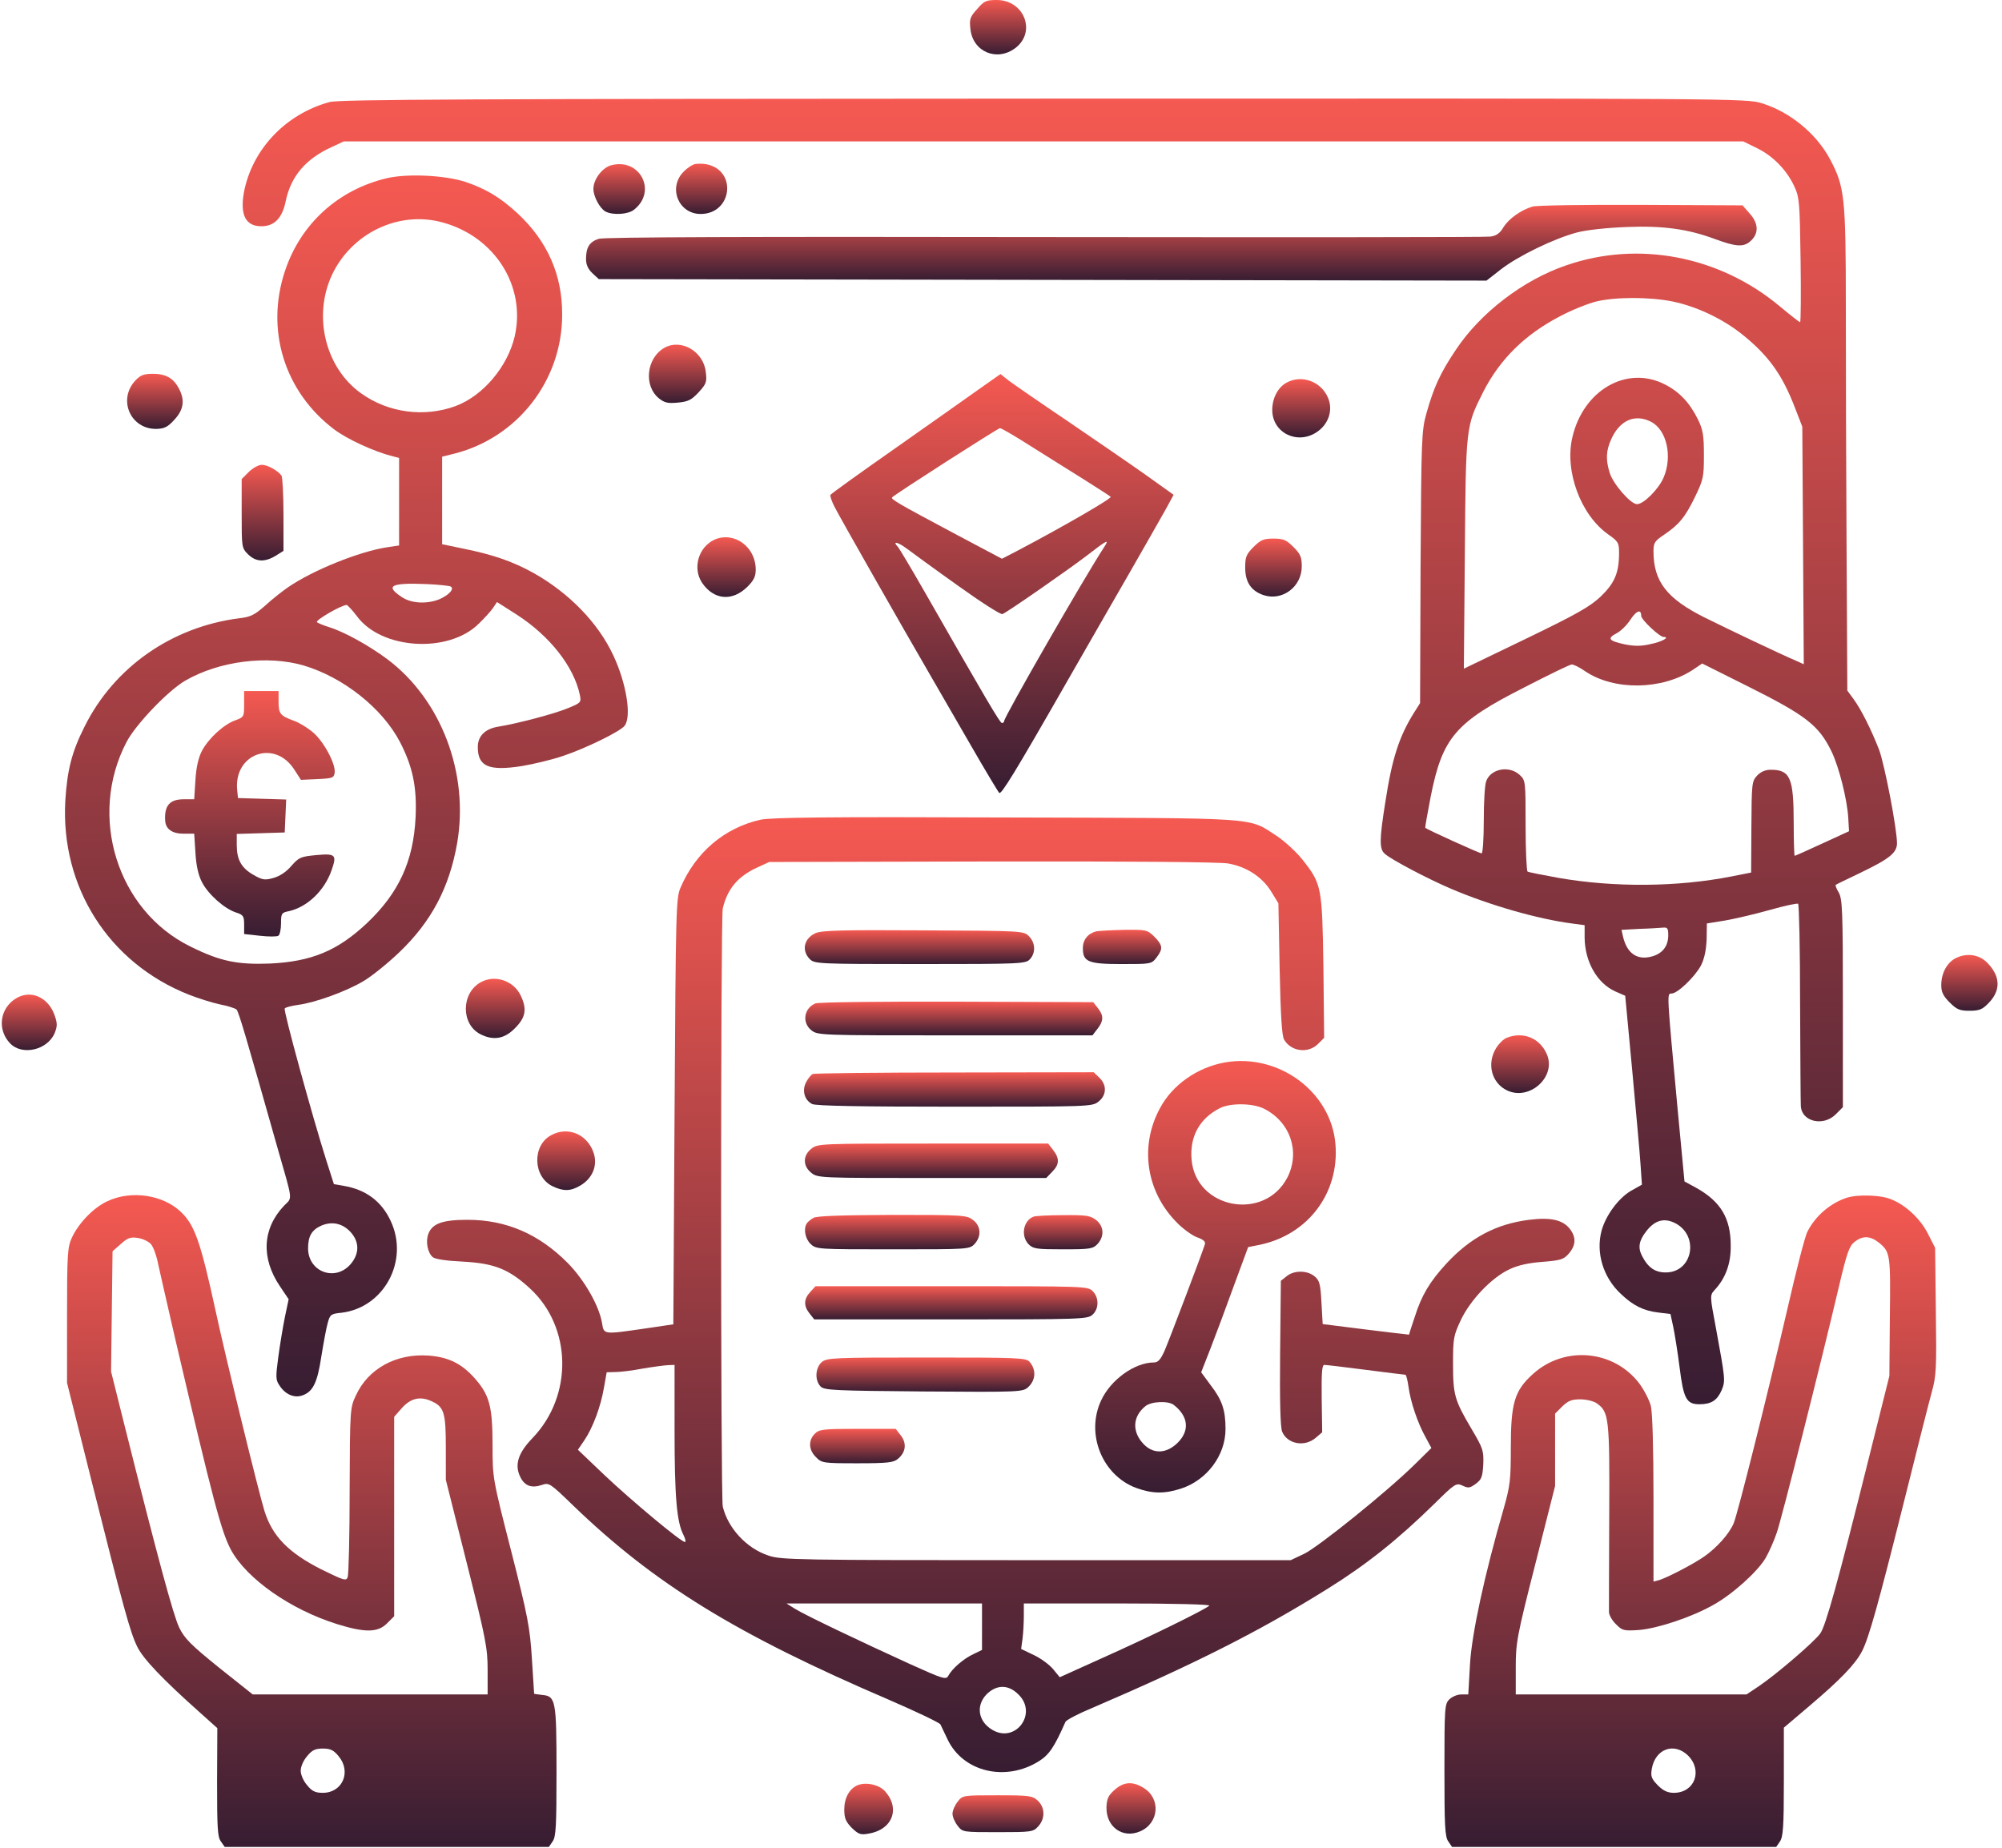 <svg width="248" height="229" viewBox="0 0 248 229" fill="none" xmlns="http://www.w3.org/2000/svg">
<path d="M121.039 1.127C120.155 2.102 120.064 2.377 120.216 3.626C120.521 6.429 123.507 7.678 125.792 5.941C128.412 3.93 126.858 -1.90735e-06 123.476 -1.90735e-06C122.166 -1.90735e-06 121.892 0.122 121.039 1.127Z" fill="url(#paint0_linear_74_1471)"/>
<path d="M40.815 12.645C35.361 14.137 31.217 18.525 30.212 23.857C29.724 26.63 30.425 28.031 32.375 28.031C33.99 28.031 34.965 27.026 35.392 24.923C36.032 21.846 37.86 19.683 41.089 18.22L42.582 17.52H129.266H215.949L217.686 18.373C219.667 19.348 221.373 21.115 222.287 23.126C222.896 24.405 222.957 25.198 223.049 32.206C223.11 36.441 223.079 39.914 222.988 39.914C222.896 39.914 221.769 39.031 220.489 37.964C213.024 31.718 202.97 29.768 194.012 32.876C188.71 34.673 183.378 38.756 180.332 43.357C178.412 46.221 177.62 47.958 176.706 51.188C176.096 53.381 176.066 54.234 175.974 70.291L175.914 87.11L175.182 88.268C173.324 91.223 172.44 93.966 171.617 99.328C170.856 104.081 170.856 105.209 171.557 105.787C172.318 106.488 176.889 108.895 179.753 110.114C184.536 112.155 190.508 113.862 194.713 114.41L196.297 114.623V116.177C196.328 119.163 197.851 121.814 200.075 122.82L201.324 123.368L202.178 132.448C202.635 137.445 203.122 142.716 203.214 144.148L203.396 146.768L201.995 147.56C200.471 148.474 198.917 150.577 198.399 152.466C197.668 155.177 198.582 158.255 200.776 160.296C202.269 161.728 203.579 162.398 205.438 162.612L206.931 162.795L207.266 164.348C207.449 165.202 207.814 167.456 208.058 169.376C208.546 173.306 208.911 173.977 210.526 173.977C211.989 173.977 212.72 173.489 213.268 172.24C213.756 171.052 213.725 170.899 212.567 164.562C211.806 160.54 211.806 160.479 212.385 159.839C213.756 158.377 214.426 156.548 214.396 154.324C214.396 150.912 213.146 148.84 210.069 147.134L208.667 146.372L207.814 137.384C206.474 122.911 206.474 123.094 207.053 123.094C207.814 123.094 209.947 121.022 210.709 119.62C211.135 118.767 211.349 117.731 211.41 116.391L211.44 114.41L213.695 114.045C214.914 113.831 217.412 113.252 219.24 112.734C221.068 112.216 222.653 111.881 222.744 111.973C222.866 112.095 222.988 117.609 222.988 124.252C223.018 130.924 223.049 136.652 223.079 137.018C223.171 138.968 225.852 139.608 227.406 138.054L228.289 137.17V124.312C228.289 112.765 228.228 111.363 227.771 110.571C227.497 110.114 227.314 109.657 227.406 109.627C227.467 109.566 228.807 108.926 230.392 108.164C234.017 106.427 234.992 105.666 234.992 104.477C234.992 102.68 233.469 94.758 232.768 92.869C231.793 90.37 230.544 87.872 229.599 86.592L228.838 85.556L228.746 67.854C228.685 58.104 228.655 44.637 228.655 37.934C228.655 24.405 228.503 23.126 226.705 19.744C225.029 16.575 221.739 13.863 218.265 12.797C216.376 12.188 215.157 12.188 129.296 12.218C58.152 12.248 42.003 12.309 40.815 12.645ZM207.205 37.355C210.16 37.964 213.39 39.487 215.828 41.438C219.057 44.027 220.764 46.404 222.317 50.426L223.262 52.863L223.353 67.58L223.445 82.296L222.439 81.839C220.764 81.138 214.304 78.061 211.227 76.537C206.504 74.191 204.828 72.059 204.828 68.311C204.828 67.245 204.981 67.031 206.108 66.269C207.967 65.02 208.759 64.076 209.978 61.547C211.014 59.414 211.074 59.079 211.074 56.367C211.074 53.93 210.953 53.229 210.343 51.98C209.307 49.877 208.028 48.537 206.23 47.623C201.538 45.216 196.114 48.323 194.774 54.204C193.799 58.378 195.81 63.802 199.222 66.209C200.471 67.092 200.563 67.245 200.563 68.524C200.563 70.962 200.014 72.241 198.308 73.887C196.998 75.136 195.414 76.05 189.046 79.127L181.337 82.844L181.459 68.616C181.581 52.833 181.581 52.833 183.714 48.598C185.785 44.515 188.893 41.438 193.311 39.152C194.743 38.391 196.754 37.598 197.729 37.355C200.136 36.776 204.341 36.776 207.205 37.355ZM204.524 52.254C206.474 53.259 207.205 56.55 206.078 59.17C205.468 60.602 203.61 62.461 202.787 62.461C201.995 62.461 199.832 59.962 199.405 58.591C198.887 56.916 198.948 55.819 199.618 54.356C200.685 52.041 202.543 51.248 204.524 52.254ZM203.305 76.294C203.305 76.781 205.59 78.914 206.078 78.914C206.931 78.914 205.864 79.523 204.463 79.798C203.305 80.072 202.452 80.072 201.264 79.828C199.283 79.402 199.039 79.097 200.258 78.457C200.746 78.213 201.538 77.452 201.964 76.781C202.726 75.623 203.305 75.441 203.305 76.294ZM196.389 83.18C199.984 85.587 205.895 85.495 209.734 82.966L210.861 82.205L216.467 85.008C223.719 88.634 225.303 89.852 226.888 93.112C227.802 95.002 228.838 99.084 228.96 101.4L229.051 102.984L225.73 104.508C223.902 105.361 222.378 106.031 222.317 106.031C222.257 106.031 222.196 104.203 222.196 101.948C222.196 96.373 221.769 95.367 219.362 95.367C218.692 95.367 218.113 95.611 217.656 96.098C217.016 96.799 216.985 97.043 216.955 102.466L216.924 108.103L214.457 108.591C207.753 109.901 200.014 109.962 193.128 108.773C191.117 108.408 189.381 108.073 189.228 107.981C189.107 107.89 188.985 105.33 188.985 102.253C188.985 96.799 188.985 96.677 188.253 96.007C186.974 94.819 184.689 95.215 184.11 96.769C183.927 97.195 183.805 99.389 183.805 101.644C183.805 103.929 183.683 105.727 183.531 105.727C183.287 105.727 176.767 102.771 176.553 102.558C176.523 102.497 176.828 100.791 177.224 98.719C178.686 91.345 180.301 89.487 188.832 85.16C191.849 83.606 194.469 82.327 194.682 82.327C194.896 82.296 195.657 82.662 196.389 83.18ZM206.657 115.873C206.657 117.213 205.956 118.127 204.646 118.493C202.817 119.011 201.538 118.127 201.05 116.025L200.867 115.202L203.061 115.08C204.28 115.05 205.59 114.959 205.986 114.928C206.565 114.867 206.657 115.02 206.657 115.873ZM207.54 151.552C210.496 153.105 209.703 157.554 206.443 157.645C205.042 157.676 204.158 157.066 203.396 155.573C202.878 154.568 203.031 153.684 203.945 152.527C205.011 151.155 206.169 150.851 207.54 151.552Z" fill="url(#paint1_linear_74_1471)"/>
<path d="M75.702 20.475C74.605 20.78 73.508 22.212 73.508 23.4C73.508 24.345 74.3 25.807 75.001 26.203C75.915 26.691 77.865 26.569 78.566 25.959C81.43 23.674 79.266 19.53 75.702 20.475Z" fill="url(#paint2_linear_74_1471)"/>
<path d="M86.122 20.323C85.756 20.384 85.086 20.841 84.629 21.328C82.74 23.309 84.08 26.508 86.792 26.508C90.692 26.508 91.362 21.115 87.523 20.353C87.097 20.262 86.457 20.262 86.122 20.323Z" fill="url(#paint3_linear_74_1471)"/>
<path d="M48.005 22.059C41.942 23.461 37.25 27.696 35.3 33.577C32.862 40.889 35.239 48.537 41.394 53.199C43.009 54.417 46.391 55.971 48.615 56.52L49.438 56.733V62.156V67.58L48.005 67.793C44.532 68.311 38.712 70.657 35.635 72.79C34.934 73.277 33.655 74.283 32.832 75.045C31.552 76.172 31.034 76.446 29.633 76.599C21.284 77.665 14.124 82.662 10.468 90.035C8.884 93.174 8.335 95.398 8.091 99.176C7.482 109.87 13.454 119.285 23.356 123.216C24.514 123.673 26.251 124.221 27.226 124.434C28.201 124.617 29.145 124.922 29.298 125.074C29.572 125.348 30.456 128.365 34.355 142.137C36.336 149.053 36.245 148.291 35.178 149.388C32.497 152.222 32.314 155.878 34.691 159.382L35.757 160.966L35.3 163.13C35.056 164.318 34.691 166.542 34.477 168.096C34.142 170.625 34.142 170.96 34.63 171.661C35.331 172.758 36.458 173.245 37.463 172.88C38.773 172.423 39.322 171.295 39.809 168.035C40.084 166.359 40.419 164.501 40.602 163.891C40.876 162.855 41.028 162.764 42.277 162.642C47.548 162.033 50.717 156.213 48.402 151.277C47.274 148.84 45.324 147.377 42.582 146.92L41.363 146.707L40.388 143.66C38.682 138.267 35.087 125.196 35.27 124.952C35.331 124.8 36.092 124.617 36.945 124.495C39.048 124.221 42.917 122.82 45.05 121.54C46.025 120.961 48.005 119.377 49.438 118.006C53.429 114.197 55.653 109.992 56.628 104.477C58.121 95.824 54.678 86.714 48.005 81.687C45.72 79.981 42.643 78.274 40.754 77.695C40.084 77.482 39.413 77.208 39.261 77.086C39.017 76.842 42.369 74.923 42.948 74.953C43.069 74.984 43.648 75.593 44.227 76.355C47.244 80.468 55.531 80.986 59.279 77.299C60.01 76.599 60.833 75.684 61.077 75.319L61.564 74.588L64.002 76.141C68.115 78.792 71.101 82.601 71.832 86.105C72.015 87.019 71.954 87.08 70.4 87.72C68.755 88.42 64.002 89.67 61.686 90.035C60.071 90.309 59.188 91.193 59.188 92.564C59.188 94.971 60.559 95.55 64.641 94.91C66.104 94.666 68.389 94.118 69.73 93.661C72.563 92.716 76.859 90.614 77.377 89.913C78.261 88.755 77.591 84.642 75.976 81.199C74.087 77.147 70.461 73.43 66.043 70.962C63.514 69.56 61.046 68.707 57.42 67.976L54.77 67.427V62.004V56.581L56.354 56.184C64.154 54.173 69.638 47.105 69.638 39C69.669 34.064 67.81 29.859 64.093 26.416C61.93 24.436 60.254 23.43 57.694 22.547C55.196 21.724 50.595 21.48 48.005 22.059ZM54.77 27.544C61.259 29.28 65.19 35.435 63.758 41.681C62.874 45.429 59.858 49.024 56.445 50.304C52.576 51.736 48.097 51.157 44.715 48.72C40.297 45.551 38.743 39.183 41.12 34.064C43.557 28.884 49.377 26.081 54.77 27.544ZM55.836 72.668C56.323 72.973 55.592 73.734 54.404 74.252C52.88 74.862 50.9 74.77 49.742 73.948C47.67 72.577 48.402 72.18 52.85 72.363C54.312 72.424 55.684 72.577 55.836 72.668ZM37.616 82.448C42.521 83.911 47.335 87.72 49.529 91.894C51.144 95.002 51.662 97.561 51.479 101.309C51.205 106.732 49.377 110.663 45.446 114.38C41.82 117.792 38.591 119.133 33.441 119.377C29.389 119.529 27.287 119.102 23.6 117.274C14.52 112.826 10.864 101.126 15.678 91.924C16.805 89.761 20.797 85.587 22.93 84.338C27.134 81.9 33.106 81.138 37.616 82.448ZM43.435 152.648C44.532 153.867 44.532 155.299 43.466 156.579C41.577 158.834 38.194 157.615 38.164 154.69C38.164 153.166 38.591 152.405 39.779 151.856C41.12 151.277 42.43 151.552 43.435 152.648Z" fill="url(#paint4_linear_74_1471)"/>
<path d="M30.242 87.232C30.242 88.816 30.212 88.847 29.145 89.243C27.683 89.761 25.794 91.528 25.002 93.052C24.575 93.874 24.301 95.093 24.209 96.647L24.057 99.023H22.777C21.041 99.023 20.34 99.785 20.462 101.674C20.523 102.71 21.315 103.289 22.747 103.289H24.057L24.209 105.635C24.301 107.25 24.575 108.438 25.002 109.261C25.763 110.784 27.805 112.582 29.206 113.039C30.151 113.344 30.242 113.496 30.242 114.562V115.72L32.192 115.933C33.289 116.055 34.294 116.055 34.477 115.933C34.66 115.842 34.812 115.141 34.812 114.41C34.812 113.161 34.873 113.069 35.788 112.887C38.073 112.369 40.175 110.358 41.059 107.859C41.759 105.879 41.577 105.726 39.169 105.94C37.25 106.123 37.037 106.214 36.092 107.28C35.452 108.042 34.63 108.56 33.868 108.773C32.801 109.078 32.497 109.017 31.43 108.408C29.907 107.555 29.328 106.519 29.328 104.691V103.319L32.314 103.228L35.27 103.137L35.361 101.095L35.452 99.054L32.466 98.962L29.48 98.871L29.389 97.957C28.871 93.387 34.051 91.498 36.488 95.398L37.28 96.616L39.322 96.525C41.211 96.433 41.363 96.373 41.455 95.733C41.607 94.666 40.114 91.863 38.773 90.736C38.134 90.187 37.098 89.548 36.427 89.304C34.721 88.694 34.508 88.42 34.508 86.958V85.617H32.375H30.242V87.232Z" fill="url(#paint5_linear_74_1471)"/>
<path d="M189.838 25.594C188.405 26.02 186.913 27.087 186.242 28.153C185.816 28.884 185.359 29.22 184.627 29.311C184.109 29.402 159.247 29.402 129.418 29.372C92.459 29.311 74.879 29.372 74.178 29.585C73.02 29.951 72.594 30.652 72.594 32.084C72.594 32.784 72.838 33.333 73.386 33.851L74.178 34.582L129.144 34.673L184.14 34.765L185.938 33.363C188.101 31.688 192.58 29.524 195.383 28.793C196.541 28.488 199.1 28.214 201.507 28.123C205.955 27.94 209.094 28.366 212.445 29.616C215.096 30.591 216.01 30.652 216.894 29.829C217.899 28.884 217.838 27.666 216.741 26.447L215.858 25.442L203.244 25.381C196.327 25.35 190.295 25.442 189.838 25.594Z" fill="url(#paint6_linear_74_1471)"/>
<path d="M82.313 43.083C80.058 44.363 79.693 47.836 81.673 49.39C82.344 49.908 82.77 49.999 83.989 49.877C85.269 49.756 85.665 49.542 86.548 48.598C87.493 47.562 87.584 47.318 87.432 46.099C87.158 43.54 84.385 41.925 82.313 43.083Z" fill="url(#paint7_linear_74_1471)"/>
<path d="M16.775 47.135C14.551 49.512 16.166 53.198 19.395 53.137C20.37 53.107 20.797 52.894 21.619 51.98C22.747 50.761 22.93 49.573 22.168 48.141C21.497 46.861 20.553 46.312 18.969 46.312C17.811 46.312 17.415 46.465 16.775 47.135Z" fill="url(#paint8_linear_74_1471)"/>
<path d="M121.252 48.232C119.79 49.268 115.098 52.589 110.802 55.606C106.536 58.592 102.941 61.181 102.88 61.303C102.788 61.425 103.032 62.126 103.398 62.827C104.007 64.045 111.655 77.482 115.494 84.094C116.408 85.678 118.602 89.456 120.338 92.473C122.075 95.489 123.629 98.079 123.781 98.231C124.025 98.475 125.64 95.885 132.465 83.942C134.78 79.92 138.193 73.948 140.082 70.688C141.941 67.427 143.921 63.984 144.439 63.04L145.384 61.303L141.971 58.866C140.082 57.525 135.725 54.539 132.282 52.193C128.839 49.877 125.548 47.592 124.969 47.166L123.934 46.343L121.252 48.232ZM127.681 55.27C129.631 56.489 132.617 58.378 134.293 59.414C135.969 60.481 137.462 61.425 137.584 61.547C137.797 61.73 131.612 65.295 126.005 68.25L124.116 69.225L118.541 66.27C111.045 62.278 110.284 61.821 110.527 61.608C110.893 61.212 123.629 53.046 123.873 53.046C123.994 53.016 125.731 54.021 127.681 55.27ZM118.693 72.577C121.496 74.588 123.964 76.172 124.177 76.081C124.756 75.867 132.495 70.474 134.598 68.859C137.157 66.879 137.462 66.727 136.791 67.763C134.354 71.48 124.391 88.817 124.391 89.335C124.391 89.456 124.269 89.578 124.116 89.578C123.873 89.578 122.197 86.714 114.427 73.125C112.843 70.352 111.411 67.976 111.259 67.793C110.497 67.001 111.137 67.092 112.294 67.945C112.995 68.463 115.859 70.566 118.693 72.577Z" fill="url(#paint9_linear_74_1471)"/>
<path d="M159.369 47.409C158.302 47.988 157.602 49.329 157.602 50.791C157.602 53.625 160.709 55.148 163.116 53.534C164.579 52.559 165.158 50.822 164.518 49.298C163.665 47.257 161.258 46.373 159.369 47.409Z" fill="url(#paint10_linear_74_1471)"/>
<path d="M30.821 58.47L29.938 59.353V63.619C29.938 67.793 29.938 67.884 30.73 68.677C31.705 69.621 32.771 69.682 34.142 68.859L35.117 68.25V63.771C35.117 61.273 34.995 59.109 34.873 58.927C34.447 58.317 33.137 57.586 32.436 57.586C32.04 57.586 31.309 57.982 30.821 58.47Z" fill="url(#paint11_linear_74_1471)"/>
<path d="M88.529 66.848C86.518 67.762 85.756 70.383 86.975 72.211C88.438 74.344 90.723 74.557 92.612 72.668C93.374 71.906 93.617 71.419 93.617 70.566C93.617 67.732 90.936 65.812 88.529 66.848Z" fill="url(#paint12_linear_74_1471)"/>
<path d="M155.286 67.762C154.372 68.677 154.25 69.012 154.25 70.322C154.25 72.12 154.981 73.216 156.535 73.734C158.851 74.496 161.258 72.698 161.258 70.169C161.258 69.012 161.105 68.646 160.222 67.762C159.338 66.879 158.973 66.727 157.754 66.727C156.535 66.727 156.17 66.879 155.286 67.762Z" fill="url(#paint13_linear_74_1471)"/>
<path d="M94.227 101.552C89.748 102.558 86.183 105.574 84.294 109.992C83.745 111.302 83.715 112.551 83.562 137.719L83.41 164.074L79.906 164.592C74.665 165.354 74.818 165.354 74.574 163.891C74.209 161.758 72.38 158.559 70.339 156.487C66.774 152.892 62.722 151.125 57.908 151.125C54.83 151.125 53.551 151.582 53.063 152.862C52.698 153.837 52.972 155.208 53.612 155.756C53.916 156 55.318 156.213 57.329 156.305C61.229 156.518 63.026 157.219 65.647 159.626C70.857 164.409 71.009 172.941 65.951 178.181C64.154 180.04 63.697 181.533 64.489 183.056C65.037 184.123 65.891 184.397 67.14 183.97C68.023 183.666 68.145 183.757 71.009 186.53C81.094 196.249 91.18 202.465 110.07 210.569C113.513 212.062 116.408 213.433 116.499 213.647C116.591 213.86 117.017 214.713 117.413 215.566C119.363 219.558 124.604 220.776 128.717 218.187C129.966 217.394 130.606 216.45 131.977 213.342C132.069 213.098 133.592 212.306 135.359 211.575C147.851 206.212 155.987 202.13 164.426 196.858C169.271 193.842 173.141 190.765 177.741 186.255C180.24 183.787 180.392 183.696 181.184 184.062C181.885 184.397 182.098 184.366 182.83 183.818C183.53 183.3 183.652 182.965 183.744 181.411C183.805 179.735 183.713 179.43 182.281 177.023C180.179 173.458 179.996 172.819 179.996 168.949C179.996 165.811 180.057 165.476 180.971 163.526C182.159 161.027 184.81 158.255 187.004 157.249C188.009 156.762 189.38 156.457 191.087 156.335C193.372 156.152 193.707 156.03 194.347 155.299C195.23 154.263 195.261 153.288 194.469 152.252C193.585 151.125 192.092 150.79 189.411 151.125C185.359 151.643 182.159 153.319 179.173 156.548C177.101 158.803 176.096 160.479 175.243 163.191C174.847 164.348 174.542 165.323 174.542 165.354C174.512 165.354 172.105 165.08 169.18 164.714L163.848 164.044L163.695 161.362C163.573 159.016 163.451 158.62 162.812 158.102C161.898 157.371 160.313 157.371 159.399 158.102L158.668 158.681L158.576 167.608C158.516 173.641 158.607 176.78 158.82 177.358C159.46 178.912 161.593 179.308 162.964 178.151L163.787 177.45L163.726 173.276C163.695 170.046 163.756 169.101 164.061 169.101C164.274 169.101 166.59 169.376 169.18 169.711C171.769 170.046 173.994 170.32 174.085 170.32C174.207 170.32 174.359 170.991 174.481 171.813C174.725 173.672 175.639 176.383 176.614 178.09L177.315 179.4L175.304 181.38C171.922 184.732 163.33 191.648 161.562 192.501L159.887 193.294H128.351C98.675 193.294 96.725 193.263 95.171 192.715C92.49 191.831 90.174 189.333 89.534 186.651C89.26 185.494 89.26 113.709 89.534 112.551C90.113 110.114 91.393 108.591 93.769 107.494L95.293 106.793L122.867 106.732C139.198 106.701 151.112 106.793 152.117 106.976C154.402 107.372 156.322 108.621 157.449 110.419L158.363 111.912L158.516 120.016C158.637 125.775 158.79 128.304 159.064 128.791C159.917 130.284 162.05 130.558 163.269 129.34L164.03 128.578L163.939 119.803C163.787 109.87 163.726 109.535 161.38 106.549C160.618 105.574 159.155 104.233 158.15 103.563C154.524 101.217 156.535 101.369 124.543 101.278C102.605 101.187 95.506 101.278 94.227 101.552ZM83.562 177.237C83.562 185.494 83.837 188.571 84.659 190.155C84.903 190.643 84.994 191.039 84.842 191.039C84.355 191.039 78.23 185.92 74.909 182.782L71.588 179.613L72.38 178.455C73.416 176.932 74.422 174.281 74.818 171.905L75.153 170.016L76.25 169.985C76.829 169.985 78.352 169.802 79.602 169.558C80.851 169.345 82.252 169.162 82.74 169.132L83.562 169.101V177.237ZM121.648 201.551V204.415L120.582 204.933C119.394 205.481 117.962 206.7 117.474 207.614C117.2 208.132 116.865 208.041 112.63 206.121C106.414 203.287 99.772 200.119 98.492 199.326L97.426 198.656H109.552H121.648V201.551ZM149.801 198.93C149.344 199.387 142.276 202.861 136.608 205.39L131.276 207.797L130.454 206.791C129.997 206.243 128.93 205.451 128.077 205.055L126.493 204.293L126.676 202.952C126.767 202.221 126.828 200.941 126.828 200.149V198.656H138.467C145.536 198.656 149.984 198.778 149.801 198.93ZM126.188 209.96C128.565 212.306 125.792 216.023 122.928 214.317C121.161 213.281 120.856 211.301 122.227 209.899C123.476 208.68 124.939 208.68 126.188 209.96Z" fill="url(#paint14_linear_74_1471)"/>
<path d="M101.052 115.598C99.589 116.238 99.254 117.762 100.32 118.828C100.899 119.407 101.326 119.438 113.97 119.438C126.584 119.438 127.072 119.407 127.59 118.828C128.321 118.036 128.26 116.787 127.468 115.995C126.828 115.324 126.645 115.324 114.397 115.263C104.464 115.202 101.813 115.263 101.052 115.598Z" fill="url(#paint15_linear_74_1471)"/>
<path d="M135.816 115.385C134.78 115.629 134.141 116.421 134.141 117.457C134.141 119.163 134.78 119.438 138.955 119.438C142.55 119.438 142.641 119.438 143.251 118.645C144.104 117.548 144.043 117.122 143.007 116.055C142.123 115.202 142.032 115.172 139.259 115.202C137.705 115.233 136.152 115.324 135.816 115.385Z" fill="url(#paint16_linear_74_1471)"/>
<path d="M242.396 118.645C241.238 119.163 240.477 120.504 240.477 122.058C240.477 122.911 240.72 123.398 241.513 124.191C242.396 125.074 242.762 125.227 243.98 125.227C245.138 125.227 245.565 125.074 246.266 124.343C247.82 122.82 247.85 121.083 246.327 119.438C245.352 118.31 243.798 118.005 242.396 118.645Z" fill="url(#paint17_linear_74_1471)"/>
<path d="M59.553 121.692C57.116 123.033 57.085 126.872 59.492 128.121C61.107 128.944 62.478 128.73 63.788 127.39C65.129 126.049 65.312 125.013 64.489 123.307C63.606 121.479 61.29 120.717 59.553 121.692Z" fill="url(#paint18_linear_74_1471)"/>
<path d="M1.967 123.703C-0.013 124.922 -0.379 127.542 1.236 129.248C2.729 130.833 5.898 130.101 6.781 127.969C7.116 127.116 7.116 126.78 6.751 125.744C5.959 123.52 3.765 122.576 1.967 123.703Z" fill="url(#paint19_linear_74_1471)"/>
<path d="M101.021 124.313C99.589 124.891 99.315 126.689 100.503 127.634C101.295 128.273 101.57 128.273 118.328 128.273H135.329L135.938 127.481C136.731 126.476 136.731 125.805 135.999 124.891L135.42 124.16L118.541 124.099C109.187 124.069 101.387 124.16 101.021 124.313Z" fill="url(#paint20_linear_74_1471)"/>
<path d="M186.638 128.578C186.242 128.73 185.663 129.309 185.328 129.858C184.14 131.808 184.78 134.184 186.699 135.098C189.472 136.408 192.793 133.423 191.635 130.65C190.782 128.608 188.68 127.755 186.638 128.578Z" fill="url(#paint21_linear_74_1471)"/>
<path d="M151.752 131.625C148.309 132.234 145.201 134.428 143.678 137.323C141.149 142.015 141.971 147.591 145.749 151.43C146.511 152.222 147.639 153.045 148.278 153.288C149.071 153.562 149.375 153.837 149.253 154.172C148.796 155.604 144.774 166.177 144.256 167.365C143.769 168.431 143.464 168.797 142.946 168.797C140.57 168.797 137.584 170.93 136.396 173.52C134.476 177.633 136.517 182.752 140.722 184.336C142.733 185.067 144.226 185.098 146.298 184.427C149.497 183.391 151.813 180.314 151.813 177.054C151.813 174.677 151.386 173.459 149.985 171.63L148.796 170.016L149.954 167.06C150.594 165.415 151.904 161.911 152.849 159.291L154.616 154.507L156.139 154.202C162.081 152.923 165.92 147.773 165.432 141.771C164.914 135.281 158.394 130.467 151.752 131.625ZM156.627 137.384C159.856 139.029 161.075 142.716 159.491 145.854C156.657 151.369 148.126 149.784 147.608 143.66C147.364 140.827 148.583 138.602 151.051 137.323C152.361 136.622 155.225 136.652 156.627 137.384ZM145.414 174.068C147.212 175.47 147.395 177.237 145.902 178.73C144.531 180.101 142.885 180.192 141.667 178.912C140.204 177.389 140.296 175.5 141.88 174.22C142.611 173.611 144.744 173.52 145.414 174.068Z" fill="url(#paint22_linear_74_1471)"/>
<path d="M100.686 133.057C100.473 133.148 100.107 133.605 99.863 134.062C99.315 135.098 99.65 136.287 100.595 136.774C100.991 137.018 106.81 137.109 118.236 137.109C135.024 137.109 135.298 137.109 136.091 136.47C137.096 135.677 137.127 134.398 136.182 133.514L135.481 132.844L118.266 132.874C108.821 132.874 100.899 132.966 100.686 133.057Z" fill="url(#paint23_linear_74_1471)"/>
<path d="M68.267 140.644C65.891 141.923 66.013 145.823 68.481 146.981C69.821 147.621 70.705 147.591 71.924 146.859C73.386 145.976 74.026 144.452 73.569 142.929C72.838 140.552 70.37 139.486 68.267 140.644Z" fill="url(#paint24_linear_74_1471)"/>
<path d="M100.503 142.32C99.437 143.173 99.437 144.452 100.503 145.305C101.296 145.945 101.6 145.945 115.464 145.945H129.601L130.332 145.184C131.246 144.27 131.277 143.538 130.454 142.472L129.845 141.68H115.585C101.6 141.68 101.296 141.68 100.503 142.32Z" fill="url(#paint25_linear_74_1471)"/>
<path d="M13.332 148.809C11.595 149.602 9.737 151.521 8.884 153.38C8.366 154.507 8.305 155.482 8.305 162.977V171.326L11.321 183.391C15.312 199.266 16.105 202.16 16.988 203.988C17.72 205.512 20.188 208.102 24.849 212.245L26.921 214.104L26.891 220.777C26.891 226.413 26.952 227.571 27.348 228.12L27.835 228.82H47.914H67.993L68.45 228.15C68.877 227.571 68.938 226.23 68.938 219.527C68.938 210.661 68.846 210.143 67.17 209.991C66.652 209.93 66.195 209.869 66.165 209.838C66.165 209.808 66.043 207.858 65.891 205.512C65.647 201.673 65.403 200.302 63.331 192.197C61.016 183.148 61.016 183.117 61.016 179.065C61.016 174.281 60.65 172.849 58.822 170.777C57.207 168.949 55.562 168.127 53.063 167.944C49.072 167.67 45.598 169.559 44.075 172.91C43.374 174.403 43.344 174.586 43.313 184.641C43.313 190.247 43.191 195.091 43.069 195.396C42.887 195.914 42.582 195.792 39.779 194.421C35.757 192.38 33.746 190.338 32.771 187.23C32.04 184.884 27.896 167.944 26.708 162.398C24.849 153.867 24.118 151.765 22.412 150.15C20.188 148.017 16.257 147.438 13.332 148.809ZM18.725 154.172C18.999 154.507 19.395 155.573 19.578 156.548C19.791 157.493 20.736 161.698 21.711 165.902C26.434 186.073 27.409 189.759 28.627 192.045C30.608 195.64 36.001 199.418 41.759 201.216C45.202 202.282 46.787 202.282 47.944 201.124L48.828 200.241V187.87V175.53L49.742 174.495C50.809 173.276 51.936 172.971 53.277 173.52C55.013 174.251 55.227 174.891 55.227 179.339V183.33L57.816 193.629C60.193 203.074 60.406 204.171 60.406 206.913V209.93H45.842H31.309L27.134 206.609C23.631 203.775 22.869 203.013 22.198 201.642C21.467 200.119 19.548 193.02 15.465 176.749L13.759 169.924L13.85 162.49L13.941 155.025L14.977 154.111C15.831 153.349 16.166 153.227 17.11 153.38C17.72 153.471 18.451 153.837 18.725 154.172ZM41.942 217.577C43.557 219.497 42.43 222.117 39.992 222.117C39.078 222.117 38.652 221.934 38.042 221.173C37.585 220.655 37.25 219.863 37.25 219.375C37.25 218.888 37.585 218.095 38.042 217.577C38.652 216.816 39.078 216.633 39.992 216.633C40.906 216.633 41.333 216.816 41.942 217.577Z" fill="url(#paint26_linear_74_1471)"/>
<path d="M228.898 148.352C226.796 148.992 224.877 150.638 223.902 152.588C223.597 153.136 222.5 157.432 221.434 162.094C218.935 172.88 215.279 187.474 214.761 188.723C214.213 190.034 212.659 191.77 211.074 192.867C209.703 193.812 206.595 195.427 205.529 195.762L204.828 195.945V185.707C204.828 179.4 204.706 174.952 204.493 174.159C204.31 173.459 203.67 172.209 203.061 171.387C199.892 167.243 193.829 166.695 189.929 170.198C187.613 172.27 187.156 173.794 187.156 179.339C187.156 183.361 187.065 184.092 186.273 186.895C183.896 195.091 182.312 202.434 182.098 206.182L181.885 209.93H181.002C180.545 209.93 179.874 210.204 179.539 210.539C178.96 211.118 178.93 211.545 178.93 219.314C178.93 226.2 178.991 227.571 179.417 228.15L179.874 228.82H199.953H220.032L220.489 228.15C220.885 227.571 220.977 226.322 220.977 220.746V214.043L224.206 211.301C228.045 208.041 229.843 206.152 230.666 204.567C231.519 202.891 232.677 198.748 235.906 185.859C237.43 179.735 238.953 173.733 239.288 172.514C239.867 170.473 239.898 169.559 239.806 162.429L239.715 154.598L238.801 152.801C237.765 150.79 235.723 148.992 233.773 148.413C232.494 148.048 230.056 148.017 228.898 148.352ZM232.677 153.898C234.17 155.086 234.2 155.33 234.109 163.16L234.048 170.473L231.458 180.832C227.68 195.975 226.156 201.459 225.486 202.373C224.785 203.379 220.062 207.431 217.899 208.894L216.345 209.93H202.055H187.766V206.639C187.766 203.531 187.887 202.8 190.203 193.72L192.641 184.092V179.613V175.134L193.524 174.251C194.255 173.55 194.682 173.367 195.748 173.367C196.48 173.367 197.394 173.58 197.79 173.855C199.313 174.921 199.405 175.622 199.344 187.809C199.313 194.025 199.313 199.418 199.313 199.753C199.344 200.119 199.709 200.789 200.197 201.246C200.959 202.008 201.141 202.069 203 201.947C205.316 201.764 209.551 200.363 212.232 198.839C214.609 197.529 217.716 194.726 218.722 193.02C219.148 192.288 219.758 190.887 220.093 189.912C220.702 188.175 225.577 168.858 227.832 159.26C228.777 155.238 229.081 154.385 229.721 153.867C230.727 153.075 231.641 153.105 232.677 153.898ZM209.124 217.516C210.952 219.375 209.916 222.117 207.357 222.117C206.595 222.117 206.047 221.873 205.377 221.203C204.584 220.38 204.463 220.106 204.615 219.162C205.041 216.663 207.388 215.81 209.124 217.516Z" fill="url(#paint27_linear_74_1471)"/>
<path d="M100.777 150.881C100.442 151.064 100.077 151.369 99.955 151.552C99.498 152.222 99.742 153.471 100.412 154.111C101.113 154.781 101.295 154.781 110.619 154.781C119.973 154.781 120.095 154.781 120.734 154.111C121.588 153.166 121.527 151.917 120.552 151.155C119.759 150.546 119.394 150.516 110.558 150.516C104.312 150.546 101.204 150.637 100.777 150.881Z" fill="url(#paint28_linear_74_1471)"/>
<path d="M128.047 150.729C126.767 151.186 126.402 153.136 127.438 154.172C127.986 154.72 128.443 154.781 131.703 154.781C135.055 154.781 135.39 154.72 135.969 154.111C136.822 153.166 136.761 151.917 135.786 151.155C135.085 150.607 134.567 150.516 131.734 150.546C129.966 150.546 128.291 150.637 128.047 150.729Z" fill="url(#paint29_linear_74_1471)"/>
<path d="M100.381 160.052C99.559 160.936 99.528 161.789 100.29 162.734L100.869 163.465H117.779C133.988 163.465 134.72 163.434 135.329 162.886C136.152 162.155 136.152 160.753 135.36 159.961C134.75 159.352 134.354 159.352 117.901 159.352H101.021L100.381 160.052Z" fill="url(#paint30_linear_74_1471)"/>
<path d="M101.813 168.736C100.991 169.437 100.899 171.021 101.661 171.783C102.118 172.24 103.367 172.301 114.428 172.392C126.463 172.483 126.706 172.453 127.377 171.844C128.321 170.96 128.382 169.68 127.529 168.705C127.072 168.218 126.067 168.187 114.793 168.187C103.306 168.187 102.484 168.218 101.813 168.736Z" fill="url(#paint31_linear_74_1471)"/>
<path d="M100.93 177.633C100.107 178.455 100.168 179.644 101.082 180.527C101.783 181.259 101.966 181.289 106.201 181.289C109.948 181.289 110.71 181.198 111.228 180.741C112.203 179.948 112.355 178.821 111.594 177.846L110.954 177.023H106.231C101.935 177.023 101.478 177.084 100.93 177.633Z" fill="url(#paint32_linear_74_1471)"/>
<path d="M106.231 221.173C105.195 221.63 104.586 222.757 104.586 224.189C104.586 225.255 104.769 225.682 105.5 226.444C106.323 227.236 106.597 227.358 107.572 227.175C110.497 226.718 111.563 224.128 109.674 221.965C108.943 221.112 107.298 220.746 106.231 221.173Z" fill="url(#paint33_linear_74_1471)"/>
<path d="M138.071 221.752C137.31 222.422 137.096 222.848 137.066 223.884C137.005 226.322 139.046 227.815 141.21 226.901C143.586 225.895 143.83 222.818 141.667 221.508C140.295 220.655 139.199 220.746 138.071 221.752Z" fill="url(#paint34_linear_74_1471)"/>
<path d="M118.632 223.214C118.266 223.671 117.992 224.341 117.992 224.707C117.992 225.073 118.266 225.743 118.632 226.2C119.241 226.992 119.272 226.992 123.598 226.992C127.742 226.992 127.986 226.962 128.595 226.291C129.479 225.347 129.479 223.945 128.565 223.092C127.895 222.483 127.559 222.422 123.568 222.422C119.272 222.422 119.241 222.422 118.632 223.214Z" fill="url(#paint35_linear_74_1471)"/>
<defs>
<linearGradient id="paint0_linear_74_1471" x1="123.633" y1="-1.90735e-06" x2="123.633" y2="6.739" gradientUnits="userSpaceOnUse">
<stop stop-color="#F55951"/>
<stop offset="1" stop-color="#371D32"/>
</linearGradient>
<linearGradient id="paint1_linear_74_1471" x1="132.527" y1="12.208" x2="132.527" y2="173.977" gradientUnits="userSpaceOnUse">
<stop stop-color="#F55951"/>
<stop offset="1" stop-color="#371D32"/>
</linearGradient>
<linearGradient id="paint2_linear_74_1471" x1="76.699" y1="20.337" x2="76.699" y2="26.504" gradientUnits="userSpaceOnUse">
<stop stop-color="#F55951"/>
<stop offset="1" stop-color="#371D32"/>
</linearGradient>
<linearGradient id="paint3_linear_74_1471" x1="86.915" y1="20.28" x2="86.915" y2="26.508" gradientUnits="userSpaceOnUse">
<stop stop-color="#F55951"/>
<stop offset="1" stop-color="#371D32"/>
</linearGradient>
<linearGradient id="paint4_linear_74_1471" x1="42.909" y1="21.742" x2="42.909" y2="173" gradientUnits="userSpaceOnUse">
<stop stop-color="#F55951"/>
<stop offset="1" stop-color="#371D32"/>
</linearGradient>
<linearGradient id="paint5_linear_74_1471" x1="30.957" y1="85.617" x2="30.957" y2="116.025" gradientUnits="userSpaceOnUse">
<stop stop-color="#F55951"/>
<stop offset="1" stop-color="#371D32"/>
</linearGradient>
<linearGradient id="paint6_linear_74_1471" x1="145.101" y1="25.375" x2="145.101" y2="34.765" gradientUnits="userSpaceOnUse">
<stop stop-color="#F55951"/>
<stop offset="1" stop-color="#371D32"/>
</linearGradient>
<linearGradient id="paint7_linear_74_1471" x1="83.937" y1="42.702" x2="83.937" y2="49.925" gradientUnits="userSpaceOnUse">
<stop stop-color="#F55951"/>
<stop offset="1" stop-color="#371D32"/>
</linearGradient>
<linearGradient id="paint8_linear_74_1471" x1="19.187" y1="46.312" x2="19.187" y2="53.138" gradientUnits="userSpaceOnUse">
<stop stop-color="#F55951"/>
<stop offset="1" stop-color="#371D32"/>
</linearGradient>
<linearGradient id="paint9_linear_74_1471" x1="124.122" y1="46.343" x2="124.122" y2="98.247" gradientUnits="userSpaceOnUse">
<stop stop-color="#F55951"/>
<stop offset="1" stop-color="#371D32"/>
</linearGradient>
<linearGradient id="paint10_linear_74_1471" x1="161.189" y1="46.974" x2="161.189" y2="54.192" gradientUnits="userSpaceOnUse">
<stop stop-color="#F55951"/>
<stop offset="1" stop-color="#371D32"/>
</linearGradient>
<linearGradient id="paint11_linear_74_1471" x1="32.527" y1="57.586" x2="32.527" y2="69.434" gradientUnits="userSpaceOnUse">
<stop stop-color="#F55951"/>
<stop offset="1" stop-color="#371D32"/>
</linearGradient>
<linearGradient id="paint12_linear_74_1471" x1="90.003" y1="66.564" x2="90.003" y2="73.958" gradientUnits="userSpaceOnUse">
<stop stop-color="#F55951"/>
<stop offset="1" stop-color="#371D32"/>
</linearGradient>
<linearGradient id="paint13_linear_74_1471" x1="157.754" y1="66.727" x2="157.754" y2="73.911" gradientUnits="userSpaceOnUse">
<stop stop-color="#F55951"/>
<stop offset="1" stop-color="#371D32"/>
</linearGradient>
<linearGradient id="paint14_linear_74_1471" x1="123.968" y1="101.244" x2="123.968" y2="219.551" gradientUnits="userSpaceOnUse">
<stop stop-color="#F55951"/>
<stop offset="1" stop-color="#371D32"/>
</linearGradient>
<linearGradient id="paint15_linear_74_1471" x1="113.899" y1="115.242" x2="113.899" y2="119.438" gradientUnits="userSpaceOnUse">
<stop stop-color="#F55951"/>
<stop offset="1" stop-color="#371D32"/>
</linearGradient>
<linearGradient id="paint16_linear_74_1471" x1="138.991" y1="115.195" x2="138.991" y2="119.438" gradientUnits="userSpaceOnUse">
<stop stop-color="#F55951"/>
<stop offset="1" stop-color="#371D32"/>
</linearGradient>
<linearGradient id="paint17_linear_74_1471" x1="243.963" y1="118.315" x2="243.963" y2="125.227" gradientUnits="userSpaceOnUse">
<stop stop-color="#F55951"/>
<stop offset="1" stop-color="#371D32"/>
</linearGradient>
<linearGradient id="paint18_linear_74_1471" x1="61.345" y1="121.265" x2="61.345" y2="128.605" gradientUnits="userSpaceOnUse">
<stop stop-color="#F55951"/>
<stop offset="1" stop-color="#371D32"/>
</linearGradient>
<linearGradient id="paint19_linear_74_1471" x1="3.626" y1="123.226" x2="3.626" y2="130.102" gradientUnits="userSpaceOnUse">
<stop stop-color="#F55951"/>
<stop offset="1" stop-color="#371D32"/>
</linearGradient>
<linearGradient id="paint20_linear_74_1471" x1="118.149" y1="124.093" x2="118.149" y2="128.273" gradientUnits="userSpaceOnUse">
<stop stop-color="#F55951"/>
<stop offset="1" stop-color="#371D32"/>
</linearGradient>
<linearGradient id="paint21_linear_74_1471" x1="188.3" y1="128.267" x2="188.3" y2="135.416" gradientUnits="userSpaceOnUse">
<stop stop-color="#F55951"/>
<stop offset="1" stop-color="#371D32"/>
</linearGradient>
<linearGradient id="paint22_linear_74_1471" x1="150.572" y1="131.452" x2="150.572" y2="184.908" gradientUnits="userSpaceOnUse">
<stop stop-color="#F55951"/>
<stop offset="1" stop-color="#371D32"/>
</linearGradient>
<linearGradient id="paint23_linear_74_1471" x1="118.234" y1="132.844" x2="118.234" y2="137.109" gradientUnits="userSpaceOnUse">
<stop stop-color="#F55951"/>
<stop offset="1" stop-color="#371D32"/>
</linearGradient>
<linearGradient id="paint24_linear_74_1471" x1="70.135" y1="140.174" x2="70.135" y2="147.436" gradientUnits="userSpaceOnUse">
<stop stop-color="#F55951"/>
<stop offset="1" stop-color="#371D32"/>
</linearGradient>
<linearGradient id="paint25_linear_74_1471" x1="115.375" y1="141.68" x2="115.375" y2="145.945" gradientUnits="userSpaceOnUse">
<stop stop-color="#F55951"/>
<stop offset="1" stop-color="#371D32"/>
</linearGradient>
<linearGradient id="paint26_linear_74_1471" x1="38.621" y1="148.068" x2="38.621" y2="228.82" gradientUnits="userSpaceOnUse">
<stop stop-color="#F55951"/>
<stop offset="1" stop-color="#371D32"/>
</linearGradient>
<linearGradient id="paint27_linear_74_1471" x1="209.388" y1="148.119" x2="209.388" y2="228.82" gradientUnits="userSpaceOnUse">
<stop stop-color="#F55951"/>
<stop offset="1" stop-color="#371D32"/>
</linearGradient>
<linearGradient id="paint28_linear_74_1471" x1="110.526" y1="150.516" x2="110.526" y2="154.781" gradientUnits="userSpaceOnUse">
<stop stop-color="#F55951"/>
<stop offset="1" stop-color="#371D32"/>
</linearGradient>
<linearGradient id="paint29_linear_74_1471" x1="131.701" y1="150.541" x2="131.701" y2="154.781" gradientUnits="userSpaceOnUse">
<stop stop-color="#F55951"/>
<stop offset="1" stop-color="#371D32"/>
</linearGradient>
<linearGradient id="paint30_linear_74_1471" x1="117.845" y1="159.352" x2="117.845" y2="163.465" gradientUnits="userSpaceOnUse">
<stop stop-color="#F55951"/>
<stop offset="1" stop-color="#371D32"/>
</linearGradient>
<linearGradient id="paint31_linear_74_1471" x1="114.635" y1="168.187" x2="114.635" y2="172.431" gradientUnits="userSpaceOnUse">
<stop stop-color="#F55951"/>
<stop offset="1" stop-color="#371D32"/>
</linearGradient>
<linearGradient id="paint32_linear_74_1471" x1="106.214" y1="177.023" x2="106.214" y2="181.289" gradientUnits="userSpaceOnUse">
<stop stop-color="#F55951"/>
<stop offset="1" stop-color="#371D32"/>
</linearGradient>
<linearGradient id="paint33_linear_74_1471" x1="107.603" y1="220.994" x2="107.603" y2="227.249" gradientUnits="userSpaceOnUse">
<stop stop-color="#F55951"/>
<stop offset="1" stop-color="#371D32"/>
</linearGradient>
<linearGradient id="paint34_linear_74_1471" x1="140.108" y1="220.927" x2="140.108" y2="227.172" gradientUnits="userSpaceOnUse">
<stop stop-color="#F55951"/>
<stop offset="1" stop-color="#371D32"/>
</linearGradient>
<linearGradient id="paint35_linear_74_1471" x1="123.623" y1="222.422" x2="123.623" y2="226.992" gradientUnits="userSpaceOnUse">
<stop stop-color="#F55951"/>
<stop offset="1" stop-color="#371D32"/>
</linearGradient>
</defs>
</svg>
